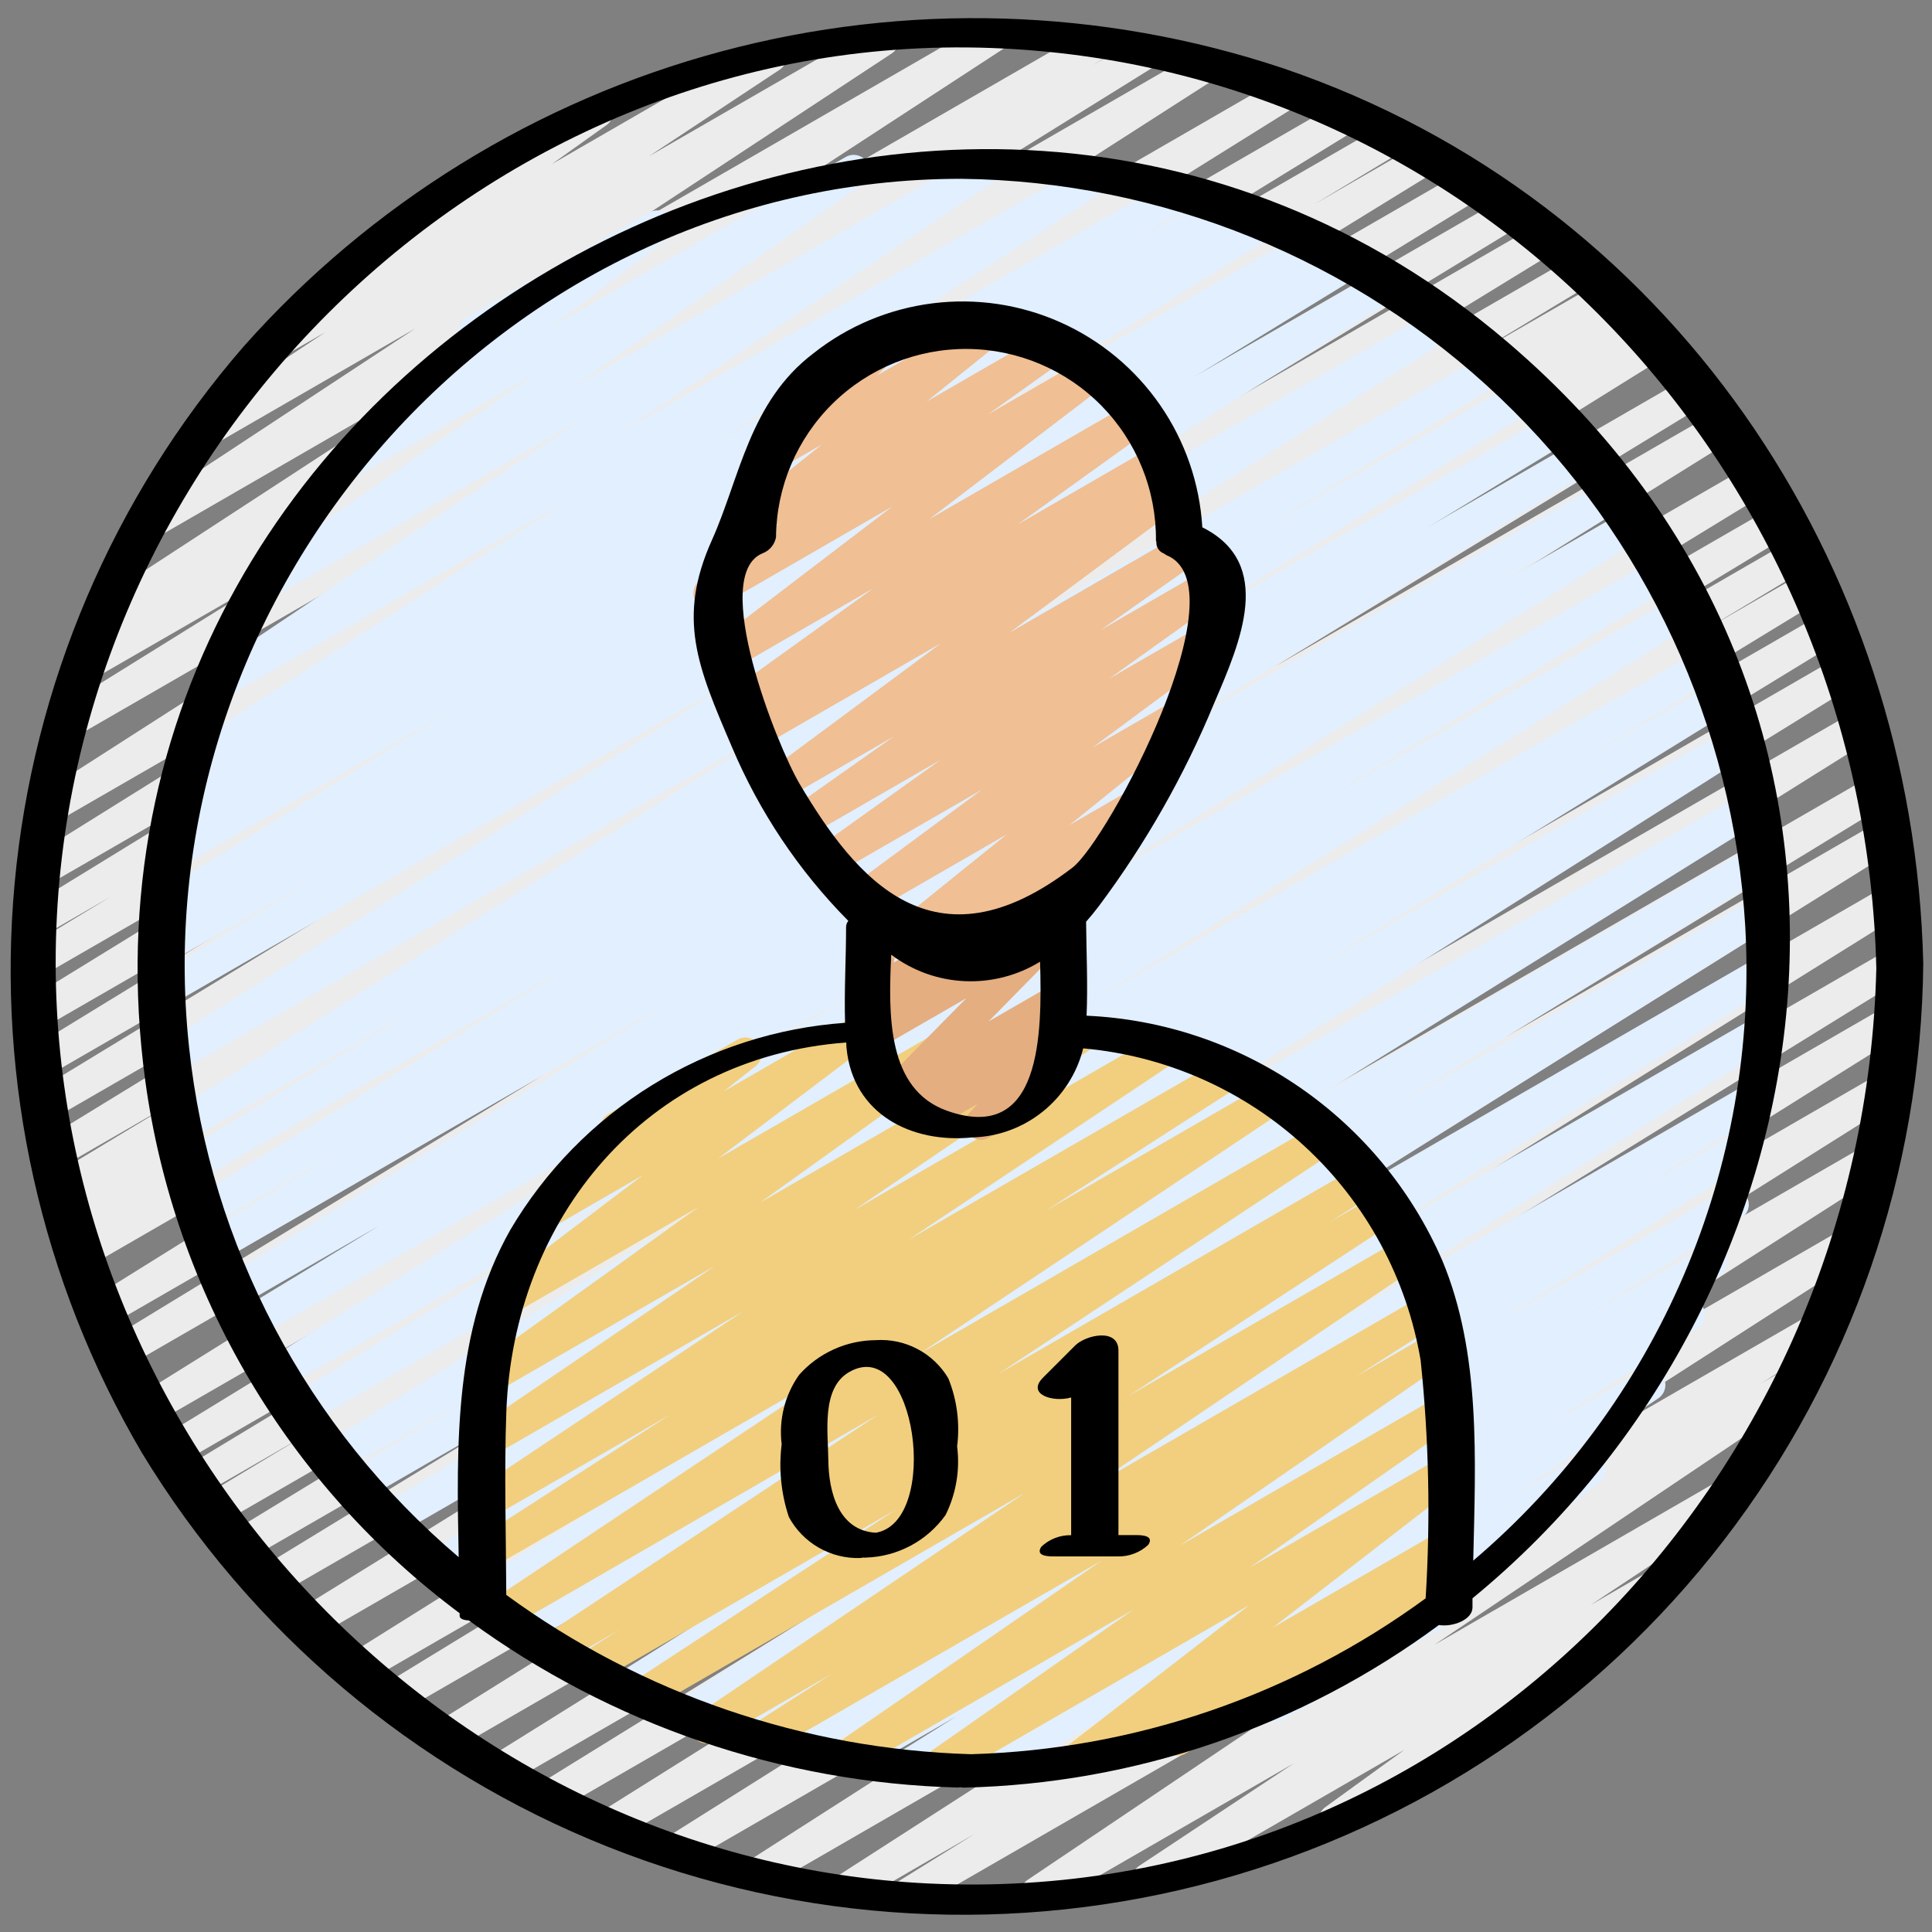 <svg width="44" height="44" viewBox="0 0 44 44" fill="none" xmlns="http://www.w3.org/2000/svg">
<rect x="0" y="0" width="44" height="44" fill="#808080" stroke="none"/>
<g clip-path="url(#clip0_160_2085)">
<path d="M20.659 43.521C20.579 43.521 20.501 43.495 20.438 43.447C20.374 43.399 20.328 43.332 20.306 43.255C20.284 43.178 20.287 43.097 20.316 43.022C20.345 42.948 20.397 42.885 20.465 42.843L22.199 41.766L19.412 43.379C19.329 43.426 19.231 43.439 19.139 43.415C19.047 43.391 18.967 43.333 18.918 43.251C18.868 43.17 18.852 43.072 18.873 42.98C18.894 42.887 18.95 42.806 19.03 42.753L29.228 36.19L17.453 42.989C17.37 43.035 17.273 43.047 17.182 43.023C17.091 42.998 17.013 42.94 16.963 42.859C16.914 42.778 16.898 42.682 16.918 42.59C16.939 42.498 16.994 42.417 17.072 42.364L29.134 34.636L15.569 42.467C15.486 42.512 15.39 42.522 15.299 42.498C15.209 42.473 15.131 42.414 15.083 42.333C15.034 42.253 15.018 42.157 15.038 42.065C15.059 41.974 15.113 41.893 15.191 41.84L26.679 34.607L14.007 41.924C13.924 41.969 13.826 41.98 13.735 41.955C13.644 41.93 13.566 41.871 13.518 41.791C13.469 41.71 13.454 41.613 13.474 41.521C13.495 41.429 13.55 41.348 13.629 41.296L25.782 33.68L12.655 41.26C12.572 41.306 12.473 41.319 12.381 41.294C12.289 41.27 12.209 41.21 12.16 41.128C12.111 41.046 12.096 40.948 12.118 40.855C12.14 40.762 12.198 40.681 12.279 40.63L22.421 34.359L11.482 40.672C11.399 40.72 11.3 40.733 11.207 40.709C11.114 40.685 11.034 40.626 10.985 40.543C10.935 40.461 10.92 40.362 10.943 40.269C10.965 40.176 11.023 40.095 11.105 40.044L24.787 31.508L10.294 39.873C10.211 39.919 10.114 39.93 10.023 39.905C9.931 39.88 9.854 39.821 9.805 39.74C9.756 39.659 9.741 39.563 9.761 39.471C9.782 39.379 9.837 39.298 9.916 39.246L24.904 29.884L9.074 39.023C8.991 39.069 8.893 39.081 8.801 39.056C8.709 39.031 8.63 38.971 8.582 38.889C8.533 38.808 8.518 38.71 8.54 38.617C8.562 38.525 8.619 38.444 8.699 38.393L17.453 33.044L8.287 38.334C8.204 38.38 8.106 38.392 8.014 38.368C7.921 38.344 7.842 38.285 7.793 38.203C7.744 38.121 7.729 38.024 7.75 37.931C7.772 37.838 7.828 37.758 7.908 37.706L25.002 26.999L7.139 37.314C7.056 37.361 6.957 37.374 6.865 37.349C6.772 37.325 6.693 37.265 6.644 37.183C6.595 37.101 6.58 37.003 6.602 36.91C6.624 36.817 6.682 36.736 6.763 36.685L21.461 27.592L6.307 36.342C6.223 36.392 6.123 36.406 6.029 36.382C5.934 36.358 5.854 36.297 5.804 36.214C5.754 36.13 5.74 36.03 5.764 35.936C5.788 35.842 5.848 35.761 5.932 35.711L16.401 29.315L5.617 35.539C5.534 35.586 5.436 35.597 5.344 35.572C5.252 35.548 5.173 35.488 5.125 35.406C5.076 35.324 5.061 35.227 5.083 35.134C5.105 35.041 5.162 34.961 5.243 34.91L15.384 28.721L4.96 34.739C4.877 34.785 4.778 34.797 4.686 34.772C4.593 34.747 4.515 34.687 4.466 34.605C4.417 34.522 4.403 34.424 4.426 34.331C4.448 34.238 4.506 34.158 4.588 34.107L6.872 32.732L4.547 34.074C4.463 34.119 4.365 34.13 4.274 34.105C4.182 34.08 4.104 34.02 4.056 33.938C4.008 33.856 3.993 33.759 4.015 33.667C4.037 33.575 4.093 33.494 4.173 33.443L9.645 30.133L4.091 33.34C4.008 33.386 3.91 33.397 3.818 33.373C3.726 33.348 3.647 33.288 3.599 33.206C3.55 33.124 3.535 33.027 3.557 32.934C3.579 32.841 3.636 32.761 3.716 32.71L15.303 25.619L3.52 32.422C3.437 32.468 3.339 32.48 3.248 32.455C3.156 32.43 3.077 32.371 3.029 32.289C2.98 32.208 2.964 32.111 2.986 32.019C3.007 31.926 3.063 31.845 3.143 31.794L20.783 20.794L2.902 31.117C2.819 31.165 2.72 31.178 2.627 31.153C2.534 31.129 2.455 31.069 2.406 30.986C2.356 30.903 2.342 30.805 2.365 30.711C2.388 30.618 2.447 30.537 2.528 30.487L12.355 24.493L2.506 30.18C2.423 30.228 2.325 30.241 2.233 30.217C2.14 30.193 2.06 30.134 2.011 30.052C1.961 29.97 1.946 29.872 1.967 29.779C1.989 29.686 2.046 29.605 2.127 29.553L18.973 19.059L1.98 28.869C1.896 28.916 1.798 28.928 1.706 28.903C1.613 28.878 1.534 28.817 1.486 28.735C1.437 28.653 1.423 28.555 1.445 28.462C1.468 28.369 1.526 28.288 1.607 28.238L1.839 28.098L1.797 28.123C1.755 28.148 1.709 28.164 1.661 28.171C1.614 28.177 1.565 28.174 1.519 28.163C1.472 28.15 1.428 28.129 1.39 28.1C1.351 28.071 1.319 28.035 1.294 27.994C1.27 27.952 1.254 27.906 1.247 27.858C1.24 27.811 1.243 27.762 1.255 27.715C1.279 27.621 1.34 27.541 1.424 27.491L1.691 27.331L1.613 27.376C1.529 27.421 1.431 27.433 1.34 27.407C1.248 27.382 1.17 27.322 1.122 27.241C1.073 27.159 1.059 27.062 1.081 26.969C1.102 26.877 1.159 26.797 1.239 26.745L4.006 25.074L1.415 26.57C1.332 26.616 1.234 26.628 1.142 26.603C1.05 26.578 0.971 26.518 0.923 26.437C0.874 26.355 0.859 26.257 0.881 26.165C0.903 26.072 0.96 25.991 1.041 25.94L11.246 19.686L1.195 25.488C1.111 25.536 1.012 25.549 0.919 25.524C0.826 25.5 0.747 25.44 0.698 25.357C0.649 25.274 0.634 25.176 0.657 25.082C0.68 24.989 0.739 24.908 0.821 24.858L7.278 20.927L1.118 24.486C1.034 24.536 0.934 24.55 0.84 24.526C0.745 24.502 0.664 24.442 0.614 24.358C0.565 24.275 0.55 24.175 0.574 24.08C0.598 23.986 0.658 23.905 0.742 23.855L9.368 18.572L1.027 23.386C0.943 23.436 0.843 23.45 0.749 23.427C0.655 23.403 0.574 23.342 0.524 23.259C0.474 23.175 0.46 23.075 0.483 22.981C0.507 22.887 0.568 22.806 0.651 22.756L9.939 17.043L0.944 22.235C0.861 22.282 0.762 22.295 0.669 22.27C0.576 22.246 0.497 22.186 0.448 22.103C0.398 22.02 0.384 21.922 0.407 21.828C0.43 21.735 0.489 21.654 0.57 21.604L2.523 20.42L1.008 21.294C0.924 21.34 0.827 21.351 0.736 21.326C0.644 21.301 0.566 21.241 0.518 21.16C0.469 21.079 0.454 20.982 0.475 20.89C0.497 20.797 0.553 20.717 0.632 20.665L7.37 16.529L1.084 20.157C1.001 20.202 0.904 20.213 0.813 20.189C0.722 20.164 0.644 20.105 0.595 20.024C0.546 19.943 0.531 19.846 0.551 19.754C0.572 19.662 0.628 19.582 0.706 19.529L10.913 13.162L1.277 18.725C1.195 18.77 1.098 18.782 1.006 18.758C0.915 18.734 0.837 18.675 0.788 18.595C0.738 18.514 0.722 18.417 0.743 18.325C0.763 18.233 0.818 18.152 0.896 18.099L14.066 9.653L1.668 16.81C1.585 16.857 1.487 16.87 1.394 16.845C1.302 16.821 1.223 16.761 1.174 16.679C1.125 16.597 1.109 16.499 1.132 16.406C1.154 16.313 1.211 16.232 1.292 16.181L6.56 12.907L2.111 15.473C2.028 15.517 1.931 15.527 1.841 15.502C1.75 15.476 1.673 15.417 1.625 15.337C1.577 15.256 1.562 15.16 1.583 15.068C1.603 14.976 1.658 14.896 1.736 14.844L2.405 14.434C2.327 14.456 2.245 14.452 2.17 14.423C2.095 14.394 2.031 14.342 1.989 14.274C1.939 14.192 1.922 14.094 1.943 14.001C1.964 13.908 2.021 13.826 2.101 13.774L11.22 7.825L3.491 12.289C3.408 12.338 3.309 12.353 3.215 12.33C3.122 12.307 3.041 12.248 2.99 12.166C2.94 12.084 2.923 11.986 2.945 11.892C2.966 11.798 3.024 11.716 3.106 11.664L9.46 7.48L4.8 10.171C4.718 10.216 4.622 10.227 4.532 10.203C4.441 10.178 4.364 10.121 4.315 10.041C4.265 9.962 4.248 9.867 4.267 9.775C4.286 9.683 4.339 9.603 4.415 9.549L7.412 7.564L6.422 8.135C6.34 8.181 6.244 8.194 6.153 8.172C6.063 8.149 5.984 8.093 5.933 8.014C5.882 7.936 5.864 7.841 5.881 7.749C5.898 7.657 5.949 7.575 6.025 7.52L8.929 5.443C8.88 5.411 8.839 5.368 8.809 5.317C8.761 5.233 8.748 5.133 8.773 5.039C8.798 4.945 8.859 4.865 8.944 4.817L13.42 2.231C13.501 2.185 13.597 2.172 13.688 2.194C13.779 2.216 13.858 2.273 13.909 2.351C13.959 2.43 13.978 2.525 13.961 2.617C13.944 2.709 13.892 2.791 13.817 2.846L12.57 3.736L17.38 0.959C17.462 0.915 17.558 0.904 17.649 0.928C17.739 0.952 17.817 1.01 17.866 1.089C17.915 1.169 17.932 1.264 17.913 1.355C17.894 1.447 17.841 1.528 17.765 1.582L14.775 3.562L19.929 0.59C20.011 0.544 20.108 0.532 20.2 0.555C20.291 0.579 20.37 0.637 20.42 0.718C20.47 0.798 20.486 0.895 20.466 0.987C20.447 1.079 20.392 1.161 20.314 1.214L13.954 5.4L22.474 0.482C22.556 0.431 22.656 0.415 22.751 0.437C22.845 0.46 22.927 0.519 22.978 0.602C23.029 0.685 23.045 0.785 23.023 0.879C23 0.974 22.941 1.056 22.858 1.107L13.73 7.063L24.826 0.66C24.91 0.614 25.008 0.602 25.099 0.627C25.191 0.652 25.27 0.712 25.319 0.793C25.367 0.875 25.382 0.973 25.36 1.066C25.338 1.158 25.281 1.239 25.201 1.29L24.884 1.485L25.925 0.88C26.008 0.833 26.106 0.821 26.199 0.845C26.291 0.87 26.37 0.929 26.419 1.011C26.468 1.093 26.483 1.191 26.461 1.284C26.439 1.377 26.382 1.458 26.301 1.509L21.021 4.789L27.306 1.162C27.388 1.116 27.485 1.104 27.577 1.129C27.668 1.153 27.746 1.211 27.795 1.292C27.845 1.373 27.861 1.469 27.84 1.561C27.82 1.654 27.765 1.734 27.687 1.787L14.52 10.234L29.155 1.784C29.238 1.74 29.334 1.73 29.425 1.755C29.515 1.781 29.592 1.839 29.64 1.92C29.689 2 29.704 2.096 29.684 2.187C29.664 2.279 29.61 2.359 29.532 2.412L19.329 8.777L30.511 2.324C30.594 2.279 30.692 2.268 30.783 2.293C30.874 2.318 30.952 2.377 31.001 2.458C31.049 2.54 31.064 2.636 31.043 2.729C31.022 2.821 30.966 2.901 30.886 2.953L24.151 7.089L31.524 2.836C31.607 2.786 31.707 2.772 31.802 2.796C31.896 2.82 31.977 2.881 32.026 2.964C32.076 3.048 32.09 3.148 32.066 3.242C32.042 3.337 31.981 3.418 31.898 3.467L29.931 4.653L32.362 3.25C32.445 3.205 32.542 3.194 32.634 3.219C32.725 3.244 32.803 3.303 32.852 3.385C32.9 3.466 32.915 3.563 32.894 3.655C32.873 3.747 32.817 3.828 32.737 3.879L23.457 9.588L33.342 3.881C33.426 3.835 33.524 3.823 33.616 3.848C33.708 3.873 33.786 3.932 33.835 4.014C33.884 4.096 33.898 4.194 33.877 4.286C33.855 4.379 33.797 4.459 33.717 4.511L25.09 9.796L34.261 4.502C34.345 4.452 34.445 4.438 34.539 4.462C34.633 4.487 34.714 4.547 34.764 4.631C34.813 4.715 34.827 4.815 34.803 4.909C34.779 5.003 34.718 5.084 34.635 5.133L28.175 9.065L35.057 5.092C35.141 5.042 35.24 5.027 35.335 5.051C35.429 5.075 35.51 5.136 35.56 5.219C35.609 5.303 35.624 5.403 35.6 5.497C35.576 5.592 35.515 5.672 35.432 5.722L25.227 11.977L35.887 5.822C35.971 5.775 36.069 5.763 36.161 5.788C36.254 5.813 36.333 5.874 36.381 5.956C36.43 6.038 36.444 6.136 36.422 6.229C36.399 6.322 36.341 6.403 36.26 6.453L33.485 8.128L36.52 6.38C36.604 6.331 36.704 6.317 36.798 6.341C36.892 6.365 36.973 6.426 37.022 6.51C37.072 6.594 37.086 6.694 37.061 6.788C37.037 6.882 36.976 6.963 36.892 7.012L36.623 7.173L37.063 6.921C37.146 6.875 37.245 6.863 37.337 6.888C37.429 6.913 37.508 6.973 37.557 7.055C37.605 7.138 37.62 7.236 37.597 7.329C37.574 7.422 37.516 7.502 37.435 7.553L37.226 7.678L37.552 7.49C37.635 7.442 37.734 7.429 37.827 7.453C37.92 7.477 38 7.537 38.049 7.619C38.099 7.701 38.114 7.8 38.091 7.893C38.069 7.987 38.011 8.068 37.929 8.119L21.078 18.612L38.476 8.565C38.559 8.519 38.657 8.507 38.749 8.532C38.841 8.557 38.919 8.617 38.968 8.699C39.017 8.781 39.032 8.878 39.01 8.971C38.988 9.064 38.931 9.144 38.85 9.195L29.031 15.182L39.106 9.365C39.19 9.317 39.288 9.304 39.381 9.328C39.474 9.352 39.554 9.412 39.604 9.494C39.653 9.577 39.669 9.675 39.646 9.768C39.624 9.862 39.566 9.943 39.484 9.994L21.846 20.994L39.866 10.591C39.907 10.567 39.953 10.551 40.001 10.544C40.049 10.537 40.097 10.54 40.144 10.551C40.191 10.563 40.234 10.584 40.273 10.613C40.312 10.642 40.344 10.678 40.369 10.72C40.393 10.761 40.41 10.807 40.416 10.854C40.423 10.902 40.421 10.951 40.409 10.997C40.397 11.044 40.376 11.088 40.347 11.127C40.318 11.165 40.282 11.198 40.241 11.222L28.642 18.319L40.436 11.513C40.52 11.467 40.618 11.455 40.71 11.48C40.803 11.505 40.882 11.565 40.93 11.647C40.979 11.73 40.993 11.828 40.971 11.921C40.948 12.014 40.89 12.094 40.808 12.145L35.333 15.457L40.839 12.277C40.923 12.228 41.023 12.214 41.117 12.238C41.212 12.263 41.292 12.323 41.342 12.407C41.391 12.491 41.405 12.591 41.381 12.685C41.356 12.78 41.296 12.86 41.212 12.91L38.932 14.282L41.147 13.004C41.23 12.958 41.328 12.946 41.42 12.971C41.512 12.996 41.59 13.056 41.639 13.138C41.688 13.22 41.703 13.317 41.681 13.41C41.659 13.502 41.602 13.583 41.521 13.634L31.37 19.824L41.548 13.949C41.631 13.899 41.731 13.885 41.825 13.909C41.872 13.921 41.916 13.941 41.955 13.97C41.993 13.999 42.026 14.035 42.05 14.077C42.075 14.118 42.091 14.164 42.098 14.212C42.105 14.259 42.102 14.308 42.09 14.354C42.079 14.401 42.058 14.445 42.029 14.484C42 14.522 41.964 14.555 41.922 14.579L31.469 20.967L41.955 14.912C42.038 14.868 42.135 14.857 42.226 14.882C42.317 14.908 42.394 14.967 42.443 15.047C42.491 15.128 42.507 15.225 42.486 15.316C42.465 15.408 42.41 15.489 42.332 15.541L27.635 24.634L42.277 16.18C42.36 16.13 42.46 16.115 42.554 16.139C42.649 16.162 42.73 16.222 42.78 16.305C42.83 16.389 42.845 16.488 42.822 16.583C42.798 16.677 42.738 16.759 42.655 16.809L25.557 27.515L42.644 17.653C42.728 17.603 42.828 17.589 42.922 17.613C43.016 17.637 43.097 17.697 43.147 17.781C43.196 17.864 43.211 17.964 43.187 18.059C43.163 18.153 43.102 18.234 43.019 18.284L34.26 23.635L42.82 18.693C42.903 18.648 43.001 18.636 43.092 18.661C43.184 18.685 43.263 18.745 43.311 18.826C43.36 18.907 43.376 19.005 43.354 19.097C43.333 19.189 43.276 19.27 43.197 19.322L28.214 28.681L42.94 20.179C43.023 20.135 43.12 20.125 43.21 20.15C43.3 20.175 43.377 20.234 43.426 20.315C43.474 20.395 43.489 20.491 43.469 20.582C43.449 20.674 43.395 20.754 43.317 20.807L29.637 29.344L43.057 21.597C43.14 21.55 43.239 21.538 43.331 21.562C43.423 21.587 43.502 21.647 43.551 21.729C43.601 21.811 43.616 21.909 43.593 22.002C43.571 22.095 43.514 22.175 43.433 22.227L33.277 28.505L42.979 22.904C43.062 22.854 43.162 22.839 43.257 22.862C43.303 22.874 43.347 22.895 43.386 22.923C43.425 22.952 43.458 22.988 43.483 23.029C43.507 23.07 43.524 23.116 43.531 23.164C43.538 23.212 43.536 23.26 43.524 23.307C43.513 23.354 43.492 23.398 43.463 23.436C43.435 23.475 43.399 23.508 43.358 23.533L31.211 31.143L42.878 24.407C42.961 24.361 43.059 24.349 43.151 24.373C43.243 24.397 43.322 24.456 43.371 24.538C43.42 24.62 43.436 24.717 43.414 24.81C43.393 24.903 43.336 24.983 43.256 25.035L31.764 32.272L42.567 26.038C42.65 25.994 42.746 25.983 42.837 26.008C42.927 26.033 43.005 26.091 43.053 26.171C43.102 26.251 43.118 26.347 43.099 26.439C43.079 26.53 43.025 26.611 42.948 26.664L30.884 34.387L42.103 27.911C42.186 27.864 42.284 27.851 42.377 27.875C42.469 27.899 42.548 27.958 42.598 28.039C42.648 28.12 42.663 28.218 42.643 28.311C42.622 28.404 42.565 28.485 42.486 28.537L32.278 35.099L41.445 29.809C41.528 29.762 41.627 29.75 41.719 29.774C41.811 29.799 41.891 29.858 41.94 29.941C41.989 30.023 42.004 30.121 41.982 30.214C41.959 30.307 41.902 30.387 41.821 30.439L40.1 31.508L40.823 31.09C40.906 31.043 41.003 31.029 41.096 31.052C41.188 31.075 41.268 31.133 41.318 31.214C41.368 31.294 41.385 31.392 41.365 31.485C41.346 31.578 41.29 31.659 41.211 31.712L32.662 37.463L39.354 33.599C39.437 33.551 39.535 33.538 39.627 33.561C39.72 33.584 39.8 33.642 39.85 33.723C39.9 33.804 39.917 33.902 39.896 33.995C39.876 34.088 39.82 34.17 39.74 34.222L36.227 36.552L37.746 35.672C37.827 35.626 37.924 35.612 38.015 35.634C38.106 35.656 38.185 35.712 38.236 35.791C38.287 35.87 38.306 35.965 38.289 36.057C38.272 36.149 38.22 36.232 38.144 36.287L35.039 38.537C35.103 38.57 35.155 38.621 35.19 38.684C35.238 38.768 35.252 38.868 35.227 38.962C35.202 39.056 35.14 39.136 35.056 39.185L30.583 41.769C30.502 41.816 30.405 41.83 30.314 41.808C30.223 41.785 30.144 41.729 30.093 41.651C30.042 41.572 30.023 41.477 30.04 41.384C30.057 41.292 30.109 41.21 30.185 41.155L31.983 39.852L26.337 43.112C26.254 43.16 26.156 43.174 26.064 43.15C25.971 43.127 25.891 43.069 25.841 42.988C25.791 42.907 25.774 42.809 25.795 42.716C25.815 42.623 25.871 42.541 25.951 42.489L29.466 40.159L23.793 43.434C23.711 43.482 23.613 43.495 23.52 43.472C23.428 43.449 23.348 43.391 23.298 43.311C23.248 43.23 23.231 43.133 23.25 43.04C23.27 42.947 23.326 42.865 23.405 42.812L31.951 37.061L20.842 43.471C20.786 43.504 20.723 43.521 20.659 43.521Z" fill="#ECECEC"/>
<path d="M22.431 40.644C22.352 40.644 22.275 40.618 22.212 40.571C22.148 40.523 22.102 40.457 22.079 40.381C22.057 40.305 22.059 40.224 22.087 40.15C22.114 40.075 22.165 40.012 22.232 39.969L25.661 37.759L20.874 40.523C20.832 40.547 20.787 40.564 20.739 40.571C20.691 40.578 20.643 40.576 20.596 40.564C20.549 40.553 20.505 40.532 20.466 40.503C20.428 40.475 20.395 40.439 20.37 40.398C20.345 40.356 20.329 40.31 20.322 40.263C20.315 40.215 20.317 40.167 20.328 40.12C20.34 40.073 20.361 40.029 20.389 39.99C20.418 39.952 20.454 39.919 20.495 39.894L21.773 39.093L19.491 40.413C19.407 40.46 19.31 40.472 19.218 40.448C19.125 40.423 19.047 40.364 18.997 40.283C18.948 40.201 18.933 40.104 18.954 40.011C18.976 39.918 19.032 39.837 19.112 39.785L22.648 37.564L18.19 40.138C18.107 40.183 18.01 40.195 17.919 40.17C17.827 40.146 17.749 40.087 17.7 40.006C17.651 39.925 17.635 39.828 17.656 39.736C17.677 39.644 17.732 39.563 17.811 39.511L23.775 35.748L16.776 39.789C16.692 39.836 16.594 39.849 16.502 39.824C16.409 39.8 16.33 39.74 16.281 39.658C16.232 39.576 16.217 39.478 16.239 39.385C16.261 39.292 16.319 39.211 16.4 39.16L19.347 37.337L15.742 39.417C15.66 39.462 15.563 39.474 15.472 39.449C15.381 39.424 15.303 39.366 15.254 39.285C15.206 39.205 15.19 39.108 15.21 39.017C15.23 38.925 15.285 38.844 15.363 38.791L25.249 32.513L14.33 38.82C14.247 38.87 14.147 38.885 14.052 38.862C13.958 38.838 13.877 38.778 13.826 38.695C13.776 38.612 13.761 38.512 13.784 38.417C13.808 38.323 13.868 38.242 13.951 38.191L23.495 32.193L13.127 38.179C13.043 38.229 12.944 38.244 12.849 38.221C12.755 38.197 12.673 38.137 12.623 38.054C12.573 37.97 12.558 37.871 12.582 37.776C12.605 37.682 12.665 37.6 12.748 37.55L23.296 30.928L11.975 37.463C11.892 37.509 11.794 37.521 11.702 37.496C11.611 37.471 11.532 37.412 11.483 37.331C11.434 37.249 11.419 37.152 11.441 37.059C11.462 36.967 11.518 36.886 11.598 36.835L20.197 31.501L11.03 36.794C10.947 36.844 10.847 36.858 10.752 36.835C10.658 36.811 10.577 36.751 10.527 36.668C10.477 36.584 10.462 36.484 10.485 36.39C10.509 36.296 10.569 36.214 10.652 36.164L21.061 29.683L10.111 36.007C10.069 36.032 10.024 36.048 9.976 36.056C9.928 36.063 9.88 36.061 9.833 36.049C9.786 36.038 9.742 36.017 9.703 35.988C9.664 35.96 9.632 35.924 9.607 35.883C9.582 35.842 9.565 35.796 9.558 35.748C9.551 35.701 9.553 35.652 9.564 35.605C9.576 35.558 9.596 35.514 9.625 35.475C9.654 35.437 9.689 35.404 9.731 35.379L24.262 26.173L9.004 34.98C8.921 35.027 8.822 35.039 8.73 35.015C8.637 34.99 8.558 34.931 8.509 34.849C8.46 34.767 8.445 34.669 8.467 34.576C8.489 34.483 8.547 34.402 8.628 34.351L18.17 28.455L8.296 34.157C8.212 34.2 8.116 34.21 8.026 34.184C7.935 34.159 7.859 34.099 7.811 34.019C7.763 33.938 7.748 33.842 7.769 33.751C7.789 33.66 7.844 33.579 7.922 33.527L11.089 31.602L7.754 33.526C7.671 33.577 7.571 33.592 7.477 33.568C7.382 33.545 7.301 33.485 7.251 33.401C7.201 33.318 7.186 33.218 7.209 33.124C7.233 33.029 7.293 32.948 7.376 32.898L21.12 24.281L6.986 32.442C6.903 32.487 6.805 32.498 6.714 32.473C6.623 32.448 6.545 32.389 6.496 32.307C6.448 32.226 6.432 32.129 6.454 32.037C6.475 31.945 6.531 31.864 6.61 31.813L14.586 26.913L6.465 31.607C6.381 31.657 6.281 31.672 6.187 31.648C6.092 31.625 6.011 31.564 5.961 31.48C5.91 31.397 5.895 31.297 5.919 31.202C5.943 31.108 6.003 31.026 6.087 30.976L19.492 22.59L5.818 30.485C5.734 30.532 5.635 30.545 5.542 30.521C5.449 30.496 5.37 30.436 5.321 30.353C5.272 30.27 5.257 30.172 5.28 30.078C5.303 29.985 5.362 29.904 5.444 29.854L8.631 27.917L5.5 29.727C5.417 29.773 5.319 29.785 5.228 29.76C5.136 29.735 5.058 29.676 5.009 29.595C4.96 29.513 4.945 29.416 4.966 29.323C4.987 29.231 5.044 29.151 5.123 29.099L15.4 22.733L5.06 28.703C4.976 28.75 4.878 28.763 4.785 28.739C4.692 28.714 4.612 28.654 4.563 28.571C4.514 28.488 4.499 28.39 4.522 28.296C4.545 28.203 4.604 28.122 4.686 28.072L7.93 26.099L4.767 27.93C4.683 27.977 4.585 27.99 4.493 27.965C4.4 27.941 4.321 27.881 4.272 27.799C4.223 27.717 4.208 27.619 4.23 27.526C4.252 27.433 4.31 27.352 4.391 27.301L13.191 21.875L4.507 26.886C4.424 26.932 4.326 26.943 4.234 26.919C4.142 26.894 4.063 26.834 4.015 26.752C3.966 26.67 3.951 26.573 3.973 26.48C3.995 26.387 4.052 26.307 4.132 26.256L9.687 22.855L4.283 25.975C4.2 26.022 4.101 26.035 4.009 26.011C3.916 25.987 3.837 25.928 3.787 25.846C3.738 25.765 3.722 25.667 3.744 25.573C3.765 25.48 3.822 25.399 3.903 25.348L18.234 16.238L4.043 24.43C3.96 24.47 3.866 24.478 3.778 24.452C3.69 24.426 3.615 24.367 3.568 24.289C3.52 24.21 3.504 24.117 3.523 24.027C3.541 23.937 3.592 23.857 3.667 23.803L16.999 15.32L3.917 22.872C3.834 22.916 3.737 22.926 3.647 22.901C3.556 22.875 3.479 22.816 3.431 22.735C3.383 22.654 3.367 22.558 3.388 22.467C3.409 22.375 3.464 22.295 3.542 22.243L7.327 19.919L3.906 21.894C3.824 21.933 3.73 21.941 3.642 21.915C3.554 21.889 3.479 21.83 3.432 21.752C3.385 21.673 3.369 21.58 3.388 21.49C3.406 21.4 3.458 21.32 3.532 21.267L4.327 20.777L3.978 20.978C3.895 21.023 3.798 21.034 3.707 21.009C3.616 20.984 3.538 20.925 3.49 20.844C3.441 20.764 3.425 20.667 3.446 20.575C3.467 20.483 3.522 20.402 3.601 20.35L10.38 16.12L4.074 19.76C3.991 19.803 3.894 19.814 3.803 19.788C3.713 19.763 3.636 19.704 3.588 19.623C3.54 19.542 3.524 19.446 3.545 19.355C3.566 19.263 3.621 19.183 3.699 19.131L4.323 18.747L4.245 18.792C4.162 18.839 4.064 18.851 3.971 18.827C3.879 18.802 3.8 18.742 3.751 18.66C3.702 18.578 3.686 18.48 3.709 18.387C3.731 18.294 3.788 18.214 3.869 18.163L5.291 17.282L4.505 17.736C4.422 17.78 4.326 17.791 4.236 17.767C4.145 17.742 4.068 17.684 4.019 17.604C3.97 17.524 3.953 17.429 3.973 17.337C3.992 17.246 4.045 17.165 4.122 17.112L13.049 11.318L5.06 15.935C4.978 15.98 4.882 15.991 4.792 15.967C4.702 15.943 4.624 15.886 4.574 15.807C4.525 15.728 4.508 15.633 4.526 15.541C4.544 15.45 4.597 15.368 4.673 15.314L13.364 9.481L6.045 13.705C5.963 13.751 5.867 13.763 5.777 13.74C5.686 13.717 5.608 13.66 5.558 13.581C5.508 13.503 5.49 13.408 5.507 13.316C5.525 13.224 5.576 13.143 5.652 13.088L12.291 8.445L7.828 11.021C7.748 11.067 7.652 11.081 7.562 11.059C7.472 11.038 7.393 10.983 7.342 10.905C7.29 10.828 7.27 10.734 7.285 10.643C7.301 10.551 7.35 10.469 7.424 10.412L10.724 7.908C10.652 7.891 10.588 7.853 10.539 7.799C10.489 7.744 10.457 7.677 10.447 7.604C10.437 7.532 10.448 7.458 10.48 7.392C10.512 7.326 10.563 7.271 10.627 7.234L14.784 4.84C14.865 4.794 14.96 4.78 15.05 4.802C15.141 4.823 15.22 4.878 15.271 4.956C15.322 5.033 15.342 5.127 15.327 5.219C15.312 5.31 15.262 5.393 15.189 5.449L12.535 7.458L19.254 3.579C19.336 3.53 19.433 3.515 19.526 3.537C19.619 3.559 19.699 3.617 19.75 3.697C19.801 3.777 19.819 3.874 19.8 3.968C19.781 4.061 19.726 4.143 19.648 4.197L13.006 8.84L22.398 3.418C22.48 3.372 22.577 3.359 22.668 3.383C22.759 3.406 22.838 3.464 22.888 3.544C22.938 3.624 22.955 3.72 22.936 3.813C22.916 3.905 22.862 3.986 22.785 4.04L14.092 9.875L24.894 3.642C24.976 3.596 25.073 3.584 25.164 3.608C25.255 3.632 25.334 3.691 25.383 3.771C25.432 3.851 25.449 3.947 25.429 4.04C25.41 4.132 25.355 4.213 25.277 4.266L16.353 10.056L26.693 4.083C26.777 4.033 26.877 4.019 26.971 4.042C27.066 4.066 27.146 4.127 27.196 4.21C27.246 4.294 27.261 4.394 27.237 4.488C27.213 4.582 27.153 4.663 27.07 4.713L25.651 5.589L27.757 4.374C27.84 4.33 27.937 4.32 28.028 4.345C28.118 4.37 28.195 4.43 28.243 4.51C28.291 4.591 28.307 4.687 28.286 4.779C28.265 4.87 28.21 4.951 28.132 5.003L27.496 5.393L28.626 4.742C28.709 4.697 28.806 4.686 28.897 4.71C28.988 4.735 29.066 4.794 29.114 4.875C29.163 4.956 29.179 5.053 29.158 5.145C29.137 5.237 29.082 5.317 29.003 5.369L22.22 9.601L29.787 5.233C29.828 5.208 29.874 5.192 29.922 5.185C29.97 5.179 30.019 5.181 30.066 5.193C30.112 5.205 30.156 5.227 30.195 5.256C30.234 5.285 30.266 5.321 30.291 5.363C30.315 5.404 30.331 5.45 30.338 5.498C30.345 5.546 30.343 5.595 30.33 5.641C30.318 5.688 30.297 5.732 30.268 5.771C30.239 5.81 30.203 5.842 30.161 5.867L29.38 6.344L30.587 5.647C30.671 5.597 30.771 5.582 30.865 5.606C30.959 5.63 31.04 5.69 31.09 5.774C31.14 5.857 31.154 5.957 31.131 6.052C31.107 6.146 31.046 6.227 30.963 6.277L27.168 8.602L31.409 6.154C31.492 6.108 31.589 6.095 31.681 6.12C31.773 6.144 31.852 6.203 31.901 6.284C31.95 6.365 31.966 6.462 31.945 6.555C31.924 6.647 31.869 6.728 31.789 6.78L18.455 15.263L32.745 7.013C32.828 6.967 32.925 6.954 33.017 6.978C33.109 7.003 33.188 7.061 33.237 7.143C33.286 7.224 33.302 7.321 33.282 7.413C33.261 7.506 33.205 7.587 33.125 7.639L18.794 16.75L33.917 8.019C34.001 7.973 34.099 7.961 34.191 7.986C34.283 8.011 34.361 8.071 34.41 8.152C34.459 8.234 34.474 8.332 34.452 8.425C34.43 8.517 34.372 8.598 34.292 8.649L28.729 12.055L34.643 8.641C34.684 8.616 34.73 8.6 34.778 8.593C34.825 8.586 34.874 8.588 34.92 8.6C34.967 8.612 35.011 8.633 35.05 8.662C35.089 8.69 35.121 8.726 35.146 8.768C35.17 8.809 35.187 8.855 35.194 8.903C35.201 8.95 35.198 8.999 35.187 9.046C35.175 9.092 35.154 9.136 35.125 9.175C35.096 9.213 35.06 9.246 35.019 9.271L26.227 14.697L35.347 9.427C35.43 9.379 35.529 9.367 35.622 9.391C35.715 9.416 35.795 9.476 35.844 9.559C35.893 9.641 35.907 9.74 35.884 9.833C35.861 9.927 35.803 10.007 35.721 10.058L32.49 12.027L35.891 10.063C35.974 10.019 36.071 10.008 36.161 10.034C36.252 10.059 36.33 10.118 36.378 10.199C36.426 10.279 36.442 10.376 36.421 10.468C36.401 10.559 36.345 10.64 36.267 10.692L25.98 17.057L36.613 10.918C36.697 10.873 36.794 10.861 36.886 10.886C36.977 10.912 37.056 10.972 37.104 11.053C37.152 11.135 37.167 11.232 37.145 11.325C37.123 11.417 37.066 11.497 36.986 11.549L33.796 13.488L37.045 11.612C37.128 11.564 37.227 11.55 37.32 11.574C37.413 11.598 37.493 11.658 37.542 11.74C37.592 11.823 37.607 11.921 37.585 12.015C37.562 12.108 37.504 12.189 37.423 12.24L24.02 20.623L37.729 12.708C37.812 12.658 37.912 12.644 38.006 12.667C38.1 12.691 38.181 12.752 38.231 12.835C38.281 12.919 38.296 13.019 38.272 13.113C38.248 13.207 38.188 13.288 38.104 13.338L30.14 18.228L38.207 13.57C38.29 13.525 38.387 13.514 38.478 13.539C38.569 13.564 38.647 13.623 38.696 13.704C38.744 13.785 38.76 13.881 38.739 13.973C38.718 14.065 38.663 14.146 38.584 14.198L24.835 22.818L38.727 14.799C38.81 14.755 38.906 14.746 38.996 14.771C39.087 14.797 39.163 14.856 39.211 14.937C39.259 15.018 39.274 15.114 39.254 15.205C39.233 15.296 39.178 15.376 39.1 15.429L35.933 17.353L39.045 15.557C39.128 15.51 39.227 15.498 39.319 15.522C39.411 15.546 39.49 15.606 39.54 15.688C39.589 15.77 39.604 15.868 39.582 15.961C39.559 16.054 39.502 16.135 39.421 16.186L29.876 22.085L39.368 16.606C39.45 16.561 39.548 16.549 39.639 16.573C39.731 16.598 39.809 16.657 39.858 16.738C39.907 16.819 39.923 16.916 39.902 17.008C39.881 17.1 39.826 17.181 39.747 17.233L25.213 26.439L39.726 18.061C39.809 18.012 39.908 17.999 40.001 18.023C40.094 18.047 40.174 18.107 40.224 18.189C40.273 18.272 40.288 18.37 40.266 18.464C40.243 18.557 40.185 18.638 40.104 18.689L29.704 25.164L39.931 19.26C40.015 19.215 40.112 19.203 40.204 19.227C40.296 19.252 40.374 19.311 40.423 19.393C40.472 19.474 40.487 19.571 40.466 19.664C40.444 19.756 40.388 19.837 40.308 19.889L31.701 25.227L40.026 20.42C40.109 20.374 40.207 20.361 40.299 20.386C40.391 20.41 40.47 20.469 40.519 20.551C40.569 20.633 40.584 20.73 40.563 20.823C40.541 20.916 40.484 20.996 40.404 21.048L29.855 27.674L40.121 21.746C40.205 21.696 40.305 21.681 40.399 21.704C40.493 21.728 40.575 21.788 40.625 21.871C40.675 21.955 40.69 22.055 40.667 22.149C40.643 22.243 40.583 22.325 40.5 22.375L30.966 28.364L40.008 23.144C40.091 23.1 40.188 23.09 40.278 23.115C40.368 23.14 40.445 23.198 40.493 23.278C40.542 23.358 40.558 23.454 40.538 23.545C40.519 23.637 40.465 23.717 40.388 23.77L30.499 30.048L39.886 24.627C39.969 24.584 40.065 24.574 40.155 24.599C40.245 24.625 40.322 24.684 40.37 24.764C40.418 24.844 40.434 24.94 40.413 25.031C40.393 25.122 40.339 25.203 40.261 25.255L37.327 27.074L39.615 25.754C39.699 25.707 39.796 25.695 39.889 25.719C39.981 25.744 40.059 25.803 40.109 25.884C40.158 25.966 40.173 26.064 40.152 26.156C40.13 26.249 40.074 26.33 39.994 26.382L34.027 30.146L39.281 27.113C39.364 27.066 39.462 27.054 39.554 27.078C39.646 27.103 39.725 27.162 39.774 27.243C39.824 27.325 39.839 27.422 39.818 27.515C39.796 27.608 39.739 27.689 39.659 27.741L36.127 29.96L38.788 28.424C38.871 28.379 38.968 28.368 39.059 28.393C39.15 28.418 39.228 28.477 39.277 28.557C39.326 28.638 39.341 28.735 39.321 28.827C39.3 28.919 39.245 29 39.166 29.052L37.879 29.858L38.28 29.627C38.363 29.579 38.461 29.567 38.553 29.59C38.645 29.614 38.725 29.673 38.774 29.754C38.824 29.835 38.84 29.933 38.819 30.026C38.798 30.119 38.742 30.2 38.662 30.252L35.233 32.462L37.38 31.223C37.463 31.176 37.56 31.163 37.652 31.186C37.744 31.21 37.823 31.268 37.873 31.349C37.923 31.429 37.94 31.526 37.92 31.619C37.9 31.711 37.845 31.793 37.767 31.846L34.433 34.068L36.026 33.147C36.107 33.1 36.203 33.086 36.294 33.107C36.385 33.129 36.464 33.184 36.516 33.262C36.567 33.34 36.587 33.435 36.571 33.527C36.555 33.619 36.505 33.702 36.43 33.758L33.304 36.104C33.388 36.133 33.459 36.192 33.504 36.269C33.553 36.353 33.566 36.453 33.541 36.547C33.515 36.641 33.454 36.721 33.37 36.769L29.218 39.16C29.137 39.207 29.041 39.221 28.95 39.199C28.859 39.178 28.78 39.122 28.728 39.044C28.677 38.967 28.657 38.872 28.673 38.78C28.689 38.688 28.739 38.605 28.814 38.549L31.1 36.835L24.918 40.407C24.836 40.454 24.738 40.467 24.646 40.443C24.554 40.42 24.475 40.362 24.425 40.281C24.375 40.201 24.358 40.104 24.378 40.011C24.398 39.919 24.453 39.837 24.532 39.784L27.867 37.561L22.612 40.594C22.558 40.626 22.495 40.643 22.431 40.644Z" fill="#E1EFFF"/>
<path d="M21.311 40.621C21.233 40.622 21.157 40.597 21.093 40.551C21.03 40.505 20.983 40.44 20.959 40.365C20.936 40.291 20.937 40.21 20.962 40.136C20.987 40.062 21.036 39.998 21.1 39.953L25.813 36.658L19.34 40.398C19.258 40.444 19.162 40.457 19.07 40.434C18.979 40.411 18.9 40.354 18.85 40.275C18.8 40.195 18.782 40.099 18.8 40.007C18.819 39.915 18.872 39.833 18.949 39.779L25.098 35.536L17.448 39.95C17.365 39.997 17.268 40.009 17.176 39.985C17.084 39.961 17.005 39.902 16.956 39.821C16.907 39.74 16.891 39.643 16.912 39.55C16.932 39.457 16.988 39.377 17.068 39.324L18.969 38.106L16.285 39.656C16.203 39.705 16.105 39.719 16.012 39.697C15.919 39.674 15.838 39.616 15.787 39.535C15.737 39.454 15.72 39.356 15.74 39.263C15.76 39.169 15.816 39.087 15.896 39.035L23.346 33.997L14.718 38.978C14.636 39.023 14.539 39.035 14.448 39.01C14.358 38.986 14.28 38.928 14.231 38.849C14.181 38.769 14.165 38.673 14.184 38.581C14.203 38.489 14.257 38.408 14.334 38.355L20.404 34.381L13.45 38.395C13.367 38.44 13.27 38.451 13.179 38.426C13.088 38.402 13.01 38.343 12.961 38.262C12.912 38.181 12.897 38.084 12.918 37.992C12.938 37.9 12.994 37.82 13.072 37.767L14.109 37.117L12.707 37.924C12.625 37.971 12.527 37.985 12.434 37.962C12.341 37.939 12.262 37.88 12.211 37.799C12.161 37.718 12.145 37.621 12.165 37.528C12.186 37.434 12.242 37.353 12.321 37.3L19.995 32.221L11.472 37.145C11.389 37.19 11.293 37.201 11.202 37.178C11.112 37.154 11.034 37.096 10.984 37.017C10.935 36.937 10.918 36.842 10.937 36.75C10.955 36.658 11.008 36.577 11.085 36.523L19.438 30.95L11.205 35.704C11.123 35.751 11.025 35.764 10.932 35.74C10.84 35.716 10.761 35.658 10.711 35.576C10.661 35.495 10.645 35.398 10.666 35.304C10.687 35.212 10.743 35.13 10.823 35.078L15.253 32.224L11.205 34.56C11.123 34.609 11.024 34.623 10.931 34.601C10.838 34.578 10.757 34.52 10.707 34.438C10.656 34.357 10.639 34.259 10.66 34.165C10.681 34.071 10.738 33.989 10.818 33.937L16.928 29.863L11.208 33.168C11.126 33.214 11.029 33.227 10.938 33.204C10.847 33.181 10.768 33.123 10.718 33.043C10.668 32.964 10.65 32.867 10.669 32.775C10.688 32.683 10.742 32.601 10.819 32.547L16.28 28.831L11.293 31.709C11.212 31.757 11.115 31.771 11.024 31.749C10.932 31.727 10.852 31.67 10.801 31.591C10.75 31.512 10.732 31.416 10.749 31.324C10.767 31.231 10.819 31.149 10.896 31.094L15.913 27.487L11.649 29.949C11.568 29.994 11.473 30.008 11.383 29.987C11.292 29.965 11.213 29.91 11.162 29.833C11.111 29.755 11.091 29.662 11.106 29.57C11.121 29.478 11.171 29.396 11.244 29.339L14.644 26.762L12.54 27.978C12.46 28.023 12.366 28.036 12.277 28.015C12.187 27.994 12.109 27.94 12.057 27.864C12.006 27.788 11.985 27.696 11.998 27.605C12.011 27.514 12.058 27.432 12.129 27.374L13.85 26.008C13.796 25.976 13.751 25.931 13.72 25.876C13.671 25.791 13.659 25.692 13.684 25.598C13.709 25.504 13.77 25.424 13.854 25.375L16.799 23.675C16.879 23.63 16.973 23.617 17.062 23.638C17.152 23.659 17.23 23.713 17.282 23.789C17.333 23.865 17.355 23.957 17.341 24.048C17.328 24.139 17.281 24.221 17.21 24.279L16.488 24.853L19.354 23.198C19.435 23.152 19.53 23.138 19.621 23.159C19.712 23.18 19.791 23.235 19.843 23.313C19.894 23.39 19.914 23.485 19.899 23.577C19.883 23.669 19.833 23.751 19.759 23.808L16.353 26.386L21.927 23.173C22.008 23.126 22.105 23.112 22.196 23.134C22.288 23.156 22.367 23.212 22.419 23.292C22.47 23.371 22.488 23.466 22.471 23.559C22.453 23.651 22.401 23.734 22.324 23.789L17.307 27.392L24.526 23.223C24.608 23.175 24.706 23.161 24.798 23.184C24.89 23.206 24.97 23.264 25.021 23.344C25.071 23.425 25.089 23.522 25.069 23.615C25.05 23.708 24.995 23.79 24.916 23.843L19.454 27.558L26.41 23.54C26.492 23.495 26.588 23.483 26.679 23.507C26.769 23.531 26.847 23.589 26.897 23.668C26.946 23.748 26.963 23.843 26.945 23.935C26.926 24.027 26.873 24.108 26.796 24.162L20.68 28.241L27.867 24.094C27.949 24.047 28.047 24.034 28.14 24.058C28.232 24.082 28.311 24.141 28.361 24.222C28.411 24.303 28.427 24.401 28.406 24.494C28.385 24.587 28.328 24.668 28.249 24.72L23.817 27.573L28.887 24.647C28.969 24.6 29.067 24.587 29.158 24.61C29.25 24.633 29.329 24.691 29.38 24.772C29.43 24.852 29.446 24.949 29.427 25.042C29.407 25.135 29.352 25.216 29.273 25.269L20.922 30.843L30.031 25.583C30.114 25.536 30.211 25.523 30.303 25.546C30.395 25.57 30.474 25.628 30.524 25.708C30.574 25.789 30.591 25.886 30.571 25.979C30.551 26.071 30.497 26.153 30.418 26.206L22.739 31.288L30.909 26.571C30.992 26.521 31.092 26.506 31.186 26.529C31.28 26.553 31.362 26.613 31.412 26.696C31.462 26.779 31.477 26.879 31.454 26.974C31.43 27.068 31.37 27.149 31.287 27.199L30.26 27.845L31.384 27.197C31.466 27.152 31.563 27.14 31.654 27.164C31.745 27.188 31.824 27.246 31.873 27.326C31.922 27.407 31.939 27.503 31.919 27.595C31.899 27.687 31.845 27.768 31.767 27.821L25.696 31.795L31.929 28.198C32.011 28.151 32.109 28.138 32.2 28.161C32.292 28.184 32.371 28.242 32.422 28.322C32.472 28.402 32.489 28.499 32.47 28.592C32.45 28.684 32.396 28.766 32.318 28.819L24.865 33.855L32.406 29.501C32.489 29.453 32.588 29.439 32.681 29.462C32.774 29.486 32.855 29.545 32.904 29.627C32.955 29.709 32.97 29.808 32.948 29.901C32.926 29.995 32.869 30.076 32.787 30.128L30.889 31.343L32.633 30.337C32.715 30.291 32.812 30.278 32.903 30.301C32.994 30.324 33.073 30.381 33.123 30.46C33.174 30.54 33.191 30.636 33.173 30.728C33.155 30.82 33.102 30.902 33.025 30.956L26.871 35.2L32.779 31.79C32.86 31.745 32.956 31.732 33.047 31.755C33.137 31.778 33.215 31.835 33.265 31.914C33.316 31.993 33.334 32.087 33.316 32.179C33.299 32.271 33.247 32.353 33.172 32.407L28.459 35.703L32.797 33.198C32.878 33.152 32.973 33.138 33.064 33.159C33.154 33.18 33.233 33.235 33.285 33.312C33.336 33.389 33.357 33.483 33.342 33.575C33.327 33.666 33.278 33.749 33.205 33.806L28.982 37.072L32.801 34.866C32.883 34.819 32.979 34.805 33.071 34.827C33.162 34.849 33.242 34.905 33.293 34.985C33.344 35.064 33.363 35.159 33.345 35.252C33.328 35.344 33.275 35.427 33.199 35.482L32.894 35.702C32.972 35.681 33.054 35.687 33.128 35.718C33.202 35.749 33.264 35.804 33.304 35.873C33.353 35.957 33.366 36.057 33.341 36.151C33.316 36.245 33.254 36.325 33.17 36.374L27.02 39.924C26.938 39.977 26.838 39.995 26.743 39.975C26.647 39.955 26.564 39.897 26.511 39.815C26.458 39.733 26.44 39.634 26.46 39.538C26.481 39.443 26.538 39.36 26.62 39.307L26.814 39.167L24.64 40.426C24.559 40.472 24.465 40.486 24.375 40.465C24.284 40.444 24.205 40.389 24.154 40.312C24.102 40.236 24.081 40.142 24.096 40.05C24.111 39.959 24.159 39.876 24.232 39.819L28.453 36.554L21.494 40.572C21.439 40.604 21.376 40.621 21.311 40.621Z" fill="#F2CF7E"/>
<path d="M22.345 25.96C22.273 25.96 22.204 25.939 22.144 25.9C22.085 25.861 22.038 25.806 22.009 25.741C21.981 25.676 21.972 25.604 21.983 25.533C21.995 25.463 22.027 25.398 22.075 25.346L22.259 25.144L21.204 25.753C21.125 25.797 21.032 25.811 20.944 25.791C20.855 25.772 20.777 25.72 20.724 25.645C20.672 25.571 20.648 25.48 20.659 25.39C20.67 25.3 20.714 25.217 20.783 25.157L20.937 25.023L20.531 25.258C20.454 25.303 20.364 25.318 20.277 25.301C20.19 25.284 20.112 25.236 20.057 25.166C20.003 25.096 19.976 25.008 19.981 24.919C19.987 24.83 20.024 24.747 20.087 24.683L22.009 22.733L20.02 23.88C19.941 23.924 19.849 23.938 19.761 23.919C19.672 23.9 19.594 23.849 19.541 23.776C19.488 23.702 19.464 23.612 19.474 23.522C19.484 23.432 19.526 23.349 19.593 23.288L19.899 23.016C19.838 23.03 19.775 23.028 19.715 23.011C19.655 22.994 19.601 22.962 19.557 22.918C19.513 22.874 19.481 22.819 19.464 22.759C19.447 22.7 19.445 22.636 19.459 22.576L19.689 21.533C19.624 21.508 19.567 21.466 19.525 21.411C19.483 21.355 19.458 21.289 19.453 21.22C19.447 21.151 19.461 21.082 19.493 21.02C19.525 20.959 19.573 20.908 19.634 20.873L20 20.66C20.062 20.624 20.132 20.607 20.203 20.611C20.274 20.615 20.342 20.639 20.4 20.681C20.457 20.723 20.501 20.781 20.526 20.847C20.551 20.914 20.556 20.986 20.541 21.055L20.351 21.922L22.56 20.646C22.639 20.601 22.731 20.586 22.82 20.605C22.909 20.624 22.988 20.675 23.041 20.749C23.094 20.822 23.118 20.913 23.108 21.003C23.098 21.093 23.055 21.177 22.988 21.237L22.745 21.454L23.986 20.737C24.063 20.693 24.153 20.679 24.24 20.696C24.327 20.714 24.404 20.762 24.458 20.832C24.512 20.902 24.539 20.989 24.534 21.077C24.529 21.166 24.492 21.249 24.43 21.312L22.513 23.264L23.993 22.41C24.072 22.365 24.165 22.351 24.254 22.371C24.343 22.391 24.421 22.443 24.473 22.517C24.526 22.591 24.549 22.682 24.538 22.773C24.527 22.863 24.483 22.946 24.415 23.005L24.117 23.261C24.191 23.255 24.264 23.272 24.328 23.308C24.392 23.345 24.444 23.399 24.476 23.466C24.508 23.532 24.52 23.606 24.509 23.679C24.499 23.752 24.467 23.82 24.417 23.874L23.909 24.427C23.972 24.454 24.026 24.497 24.066 24.552C24.106 24.608 24.129 24.674 24.134 24.742C24.138 24.81 24.124 24.878 24.091 24.938C24.059 24.998 24.011 25.049 23.952 25.083L22.528 25.907C22.473 25.941 22.409 25.959 22.345 25.96Z" fill="#E4AE80"/>
<path d="M21.537 22.26C21.461 22.26 21.387 22.236 21.325 22.192C21.263 22.148 21.216 22.086 21.191 22.015C21.166 21.943 21.164 21.865 21.184 21.792C21.205 21.719 21.248 21.654 21.308 21.607L22.226 20.869L20.638 21.785C20.558 21.83 20.465 21.844 20.375 21.823C20.286 21.802 20.208 21.749 20.156 21.673C20.104 21.598 20.082 21.506 20.095 21.415C20.108 21.324 20.154 21.241 20.224 21.183L22.927 19.003L19.692 20.87C19.611 20.916 19.516 20.929 19.425 20.908C19.334 20.886 19.256 20.83 19.204 20.753C19.153 20.675 19.134 20.58 19.15 20.488C19.166 20.397 19.216 20.314 19.29 20.258L22.367 17.981L19.096 19.867C19.015 19.913 18.919 19.926 18.828 19.904C18.737 19.881 18.658 19.825 18.607 19.746C18.557 19.668 18.538 19.573 18.555 19.481C18.572 19.389 18.624 19.307 18.699 19.251L21.43 17.299L18.437 19.026C18.355 19.079 18.255 19.097 18.16 19.076C18.064 19.055 17.981 18.997 17.928 18.915C17.876 18.833 17.858 18.733 17.879 18.638C17.9 18.542 17.958 18.459 18.04 18.407L20.361 16.769L17.829 18.23C17.748 18.275 17.654 18.288 17.564 18.266C17.474 18.244 17.395 18.188 17.345 18.111C17.294 18.033 17.274 17.939 17.29 17.848C17.305 17.757 17.355 17.675 17.428 17.618L21.433 14.647L17.4 16.974C17.318 17.018 17.222 17.029 17.133 17.004C17.043 16.98 16.966 16.923 16.917 16.844C16.868 16.765 16.851 16.671 16.868 16.58C16.886 16.489 16.938 16.408 17.013 16.353L17.143 16.267C17.06 16.302 16.966 16.305 16.881 16.276C16.795 16.246 16.724 16.186 16.68 16.107C16.636 16.028 16.623 15.936 16.643 15.848C16.663 15.759 16.715 15.682 16.789 15.63L19.894 13.396L16.584 15.308C16.503 15.353 16.408 15.367 16.318 15.345C16.228 15.324 16.149 15.269 16.098 15.192C16.046 15.115 16.026 15.021 16.041 14.93C16.056 14.838 16.105 14.756 16.178 14.699L20.323 11.535L16.339 13.835C16.257 13.881 16.161 13.894 16.07 13.872C15.979 13.849 15.901 13.793 15.85 13.714C15.799 13.636 15.781 13.541 15.798 13.449C15.815 13.357 15.866 13.275 15.942 13.22L17.795 11.895L17.359 12.146C17.279 12.191 17.185 12.206 17.095 12.185C17.005 12.165 16.926 12.111 16.874 12.035C16.822 11.959 16.8 11.866 16.814 11.775C16.827 11.684 16.874 11.601 16.946 11.543L18.721 10.12L17.632 10.748C17.554 10.797 17.461 10.814 17.37 10.797C17.28 10.78 17.2 10.729 17.145 10.655C17.09 10.581 17.065 10.49 17.075 10.398C17.084 10.307 17.128 10.223 17.197 10.162L18.272 9.145C18.201 9.127 18.137 9.089 18.088 9.035C18.039 8.98 18.008 8.913 17.997 8.84C17.987 8.768 17.998 8.694 18.03 8.629C18.062 8.563 18.113 8.508 18.176 8.471L20.289 7.252C20.367 7.204 20.461 7.186 20.551 7.204C20.641 7.221 20.722 7.271 20.776 7.345C20.831 7.419 20.856 7.511 20.847 7.602C20.837 7.693 20.794 7.778 20.725 7.839L19.968 8.554L22.461 7.116C22.541 7.068 22.636 7.053 22.727 7.073C22.818 7.093 22.897 7.147 22.95 7.224C23.003 7.301 23.024 7.394 23.01 7.486C22.996 7.578 22.948 7.661 22.875 7.719L21.102 9.146L23.958 7.498C24.039 7.452 24.135 7.438 24.226 7.461C24.317 7.483 24.396 7.539 24.447 7.618C24.497 7.697 24.516 7.792 24.499 7.884C24.482 7.976 24.43 8.058 24.355 8.113L22.498 9.44L24.903 8.053C24.984 8.006 25.079 7.992 25.17 8.013C25.261 8.034 25.34 8.089 25.392 8.167C25.443 8.244 25.464 8.338 25.448 8.43C25.433 8.522 25.383 8.605 25.309 8.661L21.165 11.823L25.88 9.101C25.962 9.054 26.058 9.04 26.15 9.062C26.241 9.084 26.321 9.141 26.372 9.22C26.423 9.299 26.442 9.395 26.424 9.487C26.407 9.58 26.354 9.662 26.277 9.717L23.173 11.947L26.36 10.106C26.401 10.081 26.447 10.063 26.494 10.056C26.542 10.048 26.59 10.049 26.637 10.06C26.684 10.071 26.729 10.091 26.768 10.119C26.807 10.147 26.84 10.182 26.866 10.223C26.891 10.264 26.908 10.31 26.916 10.357C26.924 10.405 26.922 10.453 26.912 10.5C26.901 10.547 26.881 10.591 26.853 10.631C26.825 10.67 26.789 10.703 26.748 10.729L26.631 10.806C26.713 10.771 26.806 10.766 26.891 10.794C26.977 10.822 27.049 10.88 27.094 10.958C27.139 11.036 27.154 11.127 27.136 11.215C27.119 11.303 27.069 11.382 26.998 11.436L22.99 14.409L26.987 12.1C27.068 12.054 27.164 12.041 27.255 12.064C27.346 12.087 27.425 12.143 27.475 12.222C27.526 12.301 27.544 12.396 27.526 12.488C27.509 12.58 27.457 12.662 27.381 12.717L25.06 14.354L27.596 12.888C27.677 12.842 27.773 12.828 27.864 12.851C27.955 12.873 28.034 12.93 28.084 13.008C28.135 13.087 28.154 13.182 28.137 13.274C28.12 13.366 28.068 13.448 27.993 13.503L25.261 15.456L27.552 14.136C27.633 14.09 27.729 14.076 27.819 14.098C27.91 14.12 27.988 14.175 28.04 14.253C28.091 14.331 28.11 14.425 28.095 14.517C28.078 14.609 28.028 14.691 27.954 14.747L24.881 17.025L26.641 16.009C26.721 15.964 26.815 15.95 26.904 15.971C26.993 15.992 27.072 16.045 27.123 16.12C27.175 16.196 27.197 16.288 27.184 16.379C27.172 16.47 27.125 16.552 27.055 16.611L24.354 18.793L25.994 17.846C26.074 17.8 26.169 17.786 26.259 17.807C26.349 17.827 26.427 17.881 26.48 17.957C26.532 18.033 26.553 18.126 26.54 18.217C26.527 18.308 26.48 18.391 26.408 18.449L24.909 19.653C25 19.679 25.076 19.739 25.123 19.821C25.172 19.905 25.185 20.006 25.16 20.099C25.135 20.193 25.073 20.273 24.989 20.322L21.721 22.209C21.665 22.242 21.602 22.259 21.537 22.26Z" fill="#F0BF93"/>
<path d="M3.234 33.091C5.703 37.155 9.429 40.304 13.848 42.061C18.267 43.817 23.139 44.086 27.724 42.826C32.309 41.566 36.359 38.846 39.26 35.078C42.161 31.31 43.755 26.699 43.801 21.944C43.584 12.796 38.016 4.547 29.223 1.555C25.09 0.177 20.642 0.043 16.433 1.17C12.224 2.297 8.439 4.635 5.546 7.894C2.572 11.323 0.748 15.599 0.333 20.12C-0.081 24.641 0.933 29.178 3.234 33.091ZM22.836 1.104C34.044 1.657 42.47 11.047 42.732 22.053C42.456 33.666 33.103 43.454 21.164 42.896C10.15 42.379 1.282 32.927 1.268 21.947C1.254 10.34 11.12 0.527 22.836 1.104Z" fill="black"/>
<path d="M3.31 24.625C3.639 27.018 4.442 29.322 5.671 31.402C6.9 33.482 8.531 35.297 10.468 36.74V36.801C10.468 36.867 10.557 36.898 10.679 36.905C13.917 39.277 17.801 40.605 21.813 40.71C21.831 40.71 21.849 40.704 21.867 40.703C21.894 40.708 21.922 40.711 21.95 40.712C25.852 40.623 29.631 39.33 32.77 37.009C33.087 37.06 33.535 36.888 33.535 36.609C33.535 36.54 33.535 36.469 33.535 36.4C41.902 29.541 44.061 16.082 34.329 7.787C21.493 -3.153 1.022 7.808 3.31 24.625ZM11.531 32.161C11.692 27.739 14.717 24.081 19.273 23.742C19.276 23.786 19.273 23.831 19.28 23.875C19.427 25.37 20.756 26.044 22.14 25.904C22.726 25.89 23.29 25.684 23.747 25.317C24.204 24.951 24.528 24.444 24.669 23.876C26.555 24.043 28.333 24.831 29.724 26.117C31.114 27.403 32.039 29.113 32.354 30.981C32.543 32.782 32.581 34.594 32.468 36.401C29.456 38.606 25.846 39.844 22.114 39.951C18.301 39.839 14.61 38.574 11.53 36.323C11.525 34.938 11.481 33.545 11.531 32.161ZM26.505 12.604L26.515 12.611C26.53 12.622 26.546 12.633 26.562 12.642C28.313 13.345 25.242 19.131 24.424 19.76C21.265 22.18 19.486 20.006 18.212 17.854C17.699 16.991 16.146 13.091 17.372 12.599C17.449 12.569 17.517 12.52 17.569 12.457C17.622 12.394 17.657 12.318 17.673 12.237C17.682 11.09 18.148 9.993 18.966 9.188C19.784 8.384 20.889 7.937 22.036 7.947C23.183 7.957 24.28 8.422 25.085 9.24C25.889 10.059 26.336 11.163 26.326 12.31C26.326 12.323 26.334 12.33 26.336 12.342C26.332 12.398 26.346 12.454 26.377 12.501C26.407 12.549 26.452 12.585 26.505 12.604ZM23.687 21.902C23.734 23.55 23.721 26.058 21.571 25.298C20.2 24.812 20.232 23.121 20.297 21.743C20.78 22.107 21.363 22.317 21.967 22.345C22.572 22.373 23.171 22.219 23.687 21.902ZM21.882 4.072C26.461 4.122 30.852 5.906 34.167 9.065C37.482 12.225 39.476 16.523 39.747 21.095C39.9 23.818 39.42 26.539 38.345 29.046C37.27 31.552 35.629 33.776 33.552 35.542C33.603 33.243 33.732 30.816 32.842 28.695C32.147 27.104 31.02 25.739 29.59 24.756C28.159 23.773 26.481 23.21 24.746 23.132C24.776 22.422 24.742 21.701 24.735 20.992C24.834 20.88 24.932 20.76 25.029 20.632C26.09 19.212 26.97 17.665 27.647 16.026C28.248 14.626 29.036 12.837 27.382 12.009C27.322 11.01 26.99 10.047 26.42 9.224C25.851 8.401 25.067 7.75 24.154 7.342C23.24 6.933 22.232 6.783 21.239 6.908C20.246 7.033 19.307 7.427 18.523 8.049C17.066 9.153 16.848 10.889 16.214 12.299C15.411 14.084 15.889 15.189 16.665 17.002C17.288 18.483 18.19 19.831 19.32 20.973C19.289 21.01 19.271 21.056 19.269 21.105C19.269 21.826 19.224 22.566 19.246 23.294C17.688 23.404 16.18 23.892 14.851 24.713C13.523 25.535 12.414 26.667 11.62 28.013C10.331 30.301 10.399 32.908 10.446 35.463C6.985 32.524 4.786 28.367 4.306 23.852C3.197 13.518 11.425 4.077 21.882 4.072Z" fill="black"/>
<path d="M21.597 31.39C21.429 31.107 21.186 30.876 20.895 30.723C20.603 30.569 20.275 30.499 19.947 30.521C19.616 30.523 19.289 30.594 18.988 30.731C18.686 30.867 18.417 31.066 18.198 31.313C17.874 31.772 17.733 32.335 17.802 32.892C17.732 33.45 17.788 34.016 17.966 34.549C18.123 34.84 18.358 35.081 18.645 35.246C18.931 35.411 19.258 35.493 19.589 35.483C19.611 35.481 19.634 35.477 19.656 35.473C19.68 35.473 19.695 35.477 19.722 35.473C20.079 35.462 20.428 35.368 20.742 35.2C21.057 35.032 21.328 34.793 21.535 34.503C21.775 34.019 21.866 33.475 21.798 32.94C21.864 32.415 21.796 31.881 21.597 31.39ZM19.947 34.907C19.087 34.859 18.872 33.953 18.865 33.259C18.859 32.619 18.698 31.607 19.349 31.242C20.86 30.395 21.429 34.651 19.947 34.907Z" fill="black"/>
<path d="M24.395 31.827V34.963C24.27 34.96 24.145 34.982 24.029 35.027C23.912 35.072 23.805 35.14 23.715 35.226C23.585 35.423 23.827 35.446 23.978 35.446H25.445C25.574 35.451 25.703 35.43 25.825 35.384C25.946 35.339 26.058 35.27 26.152 35.181C26.281 34.984 26.04 34.961 25.889 34.961H25.472V30.76C25.472 30.233 24.724 30.405 24.488 30.641L23.755 31.374C23.373 31.753 23.974 31.945 24.395 31.827Z" fill="black"/>
</g>
<defs>
<clipPath id="clip0_160_2085">
<rect width="44" height="44" fill="white"/>
</clipPath>
</defs>
</svg>
